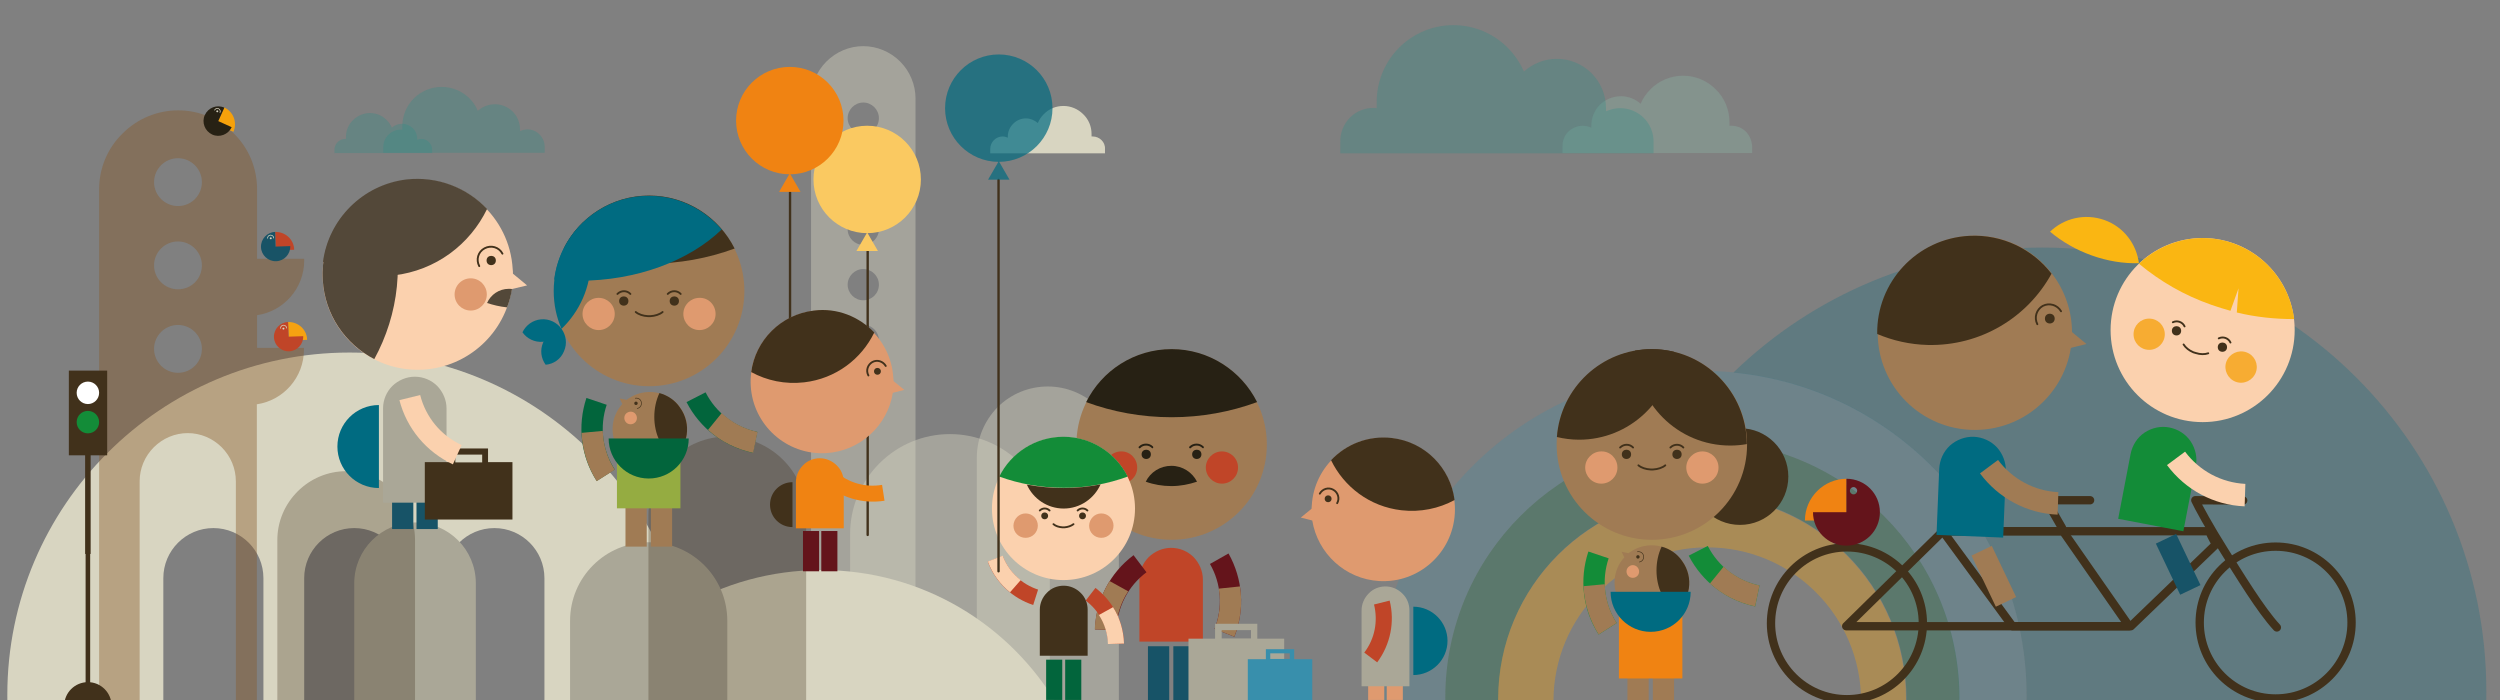 <?xml version="1.0" encoding="utf-8"?>
<!-- Generator: Adobe Illustrator 18.1.1, SVG Export Plug-In . SVG Version: 6.00 Build 0)  -->
<svg version="1.1" id="Ebene_1" xmlns="http://www.w3.org/2000/svg" xmlns:xlink="http://www.w3.org/1999/xlink" x="0px" y="0px"
	 viewBox="0 0 1024 286.8" enable-background="new 0 0 1024 286.8" xml:space="preserve">
<rect x="0" y="0" width="1024" height="286.8" fill="#808080" stroke="none"/>
<g id="headerimage_Ref">
	<defs>
		<rect id="SVGID_3_" y="0" width="1024" height="286.8"/>
	</defs>
	<clipPath id="SVGID_1_">
		<use xlink:href="#SVGID_3_"  overflow="visible"/>
	</clipPath>
	<g clip-path="url(#SVGID_1_)">
		<g>
			<path fill="#D8D5C1" d="M143.2,144.4C65.8,144.4,3,207.2,3,284.6c0,1.5,0,3,0.1,4.5h63.8c0-12.2,0-52.1,0-52.3
				c0-11.3,9.2-20.5,20.5-20.5c11.3,0,20.5,9.2,20.5,20.5c0,0.2,0,40.1,0,52.3h16.7c0-12.2,0-52.1,0-52.3c0-11.3,9.2-20.5,20.5-20.5
				c11.3,0,20.5,9.2,20.5,20.5c0,0.2,0,40.1,0,52.3H182c0-12.2,0-52.1,0-52.3c0-11.3,9.2-20.5,20.5-20.5c11.3,0,20.5,9.2,20.5,20.5
				c0,0.2,0,40.1,0,52.3h60.5c0-1.5,0.1-3,0.1-4.5C283.5,207.2,220.7,144.4,143.2,144.4z"/>
			<g>
				<path opacity="0.5" fill="#5C8794" d="M697.2,151.9c-73.4,0-132.9,59.5-132.9,132.9c0,1.4,0,2.8,0.1,4.2h27.7
					c0-1.1-0.1-2.2-0.1-3.3c0-58.1,47.1-105.2,105.2-105.2c58.1,0,105.2,47.1,105.2,105.2c0,1.1,0,2.2-0.1,3.3H830
					c0-1.4,0.1-2.8,0.1-4.2C830.1,211.4,770.6,151.9,697.2,151.9z"/>
				<path opacity="0.29" fill="#02653C" d="M697.2,180.5c-58.1,0-105.2,47.1-105.2,105.2c0,1.1,0,2.2,0.1,3.3h21.6
					c0-0.9,0-1.8,0-2.7c0-46.1,37.4-83.6,83.6-83.6c46.2,0,83.6,37.4,83.6,83.6c0,0.9,0,1.8,0,2.7h21.6c0-1.1,0.1-2.2,0.1-3.3
					C802.4,227.6,755.3,180.5,697.2,180.5z"/>
				<path opacity="0.35" fill="#F6A10B" d="M697.2,202.9c-46.1,0-83.6,37.4-83.6,83.6c0,0.9,0,1.8,0,2.7h22.7c0-0.7,0-1.3,0-2
					c0-34.8,28.2-63,63-63c34.8,0,63,28.2,63,63c0,0.7,0,1.3,0,2h18.4c0-0.9,0-1.8,0-2.7C780.8,240.3,743.4,202.9,697.2,202.9z"/>
				<path opacity="0.41" fill="#885827" d="M105.3,142.5v-13.4c10.9-1.6,19.3-11,19.3-22.4c0-0.2,0-0.5,0-0.7h-19.3V77.5
					c0-8.6-3.4-16.8-9.5-22.8c-6.1-6.1-14.3-9.5-22.8-9.5s-16.8,3.4-22.8,9.5C44,60.7,40.6,69,40.6,77.5v211.5h16.6v-91.9
					c0-5.2,2.1-10.2,5.8-13.9c3.7-3.7,8.7-5.8,13.9-5.8c5.2,0,10.2,2.1,13.9,5.8c3.7,3.7,5.8,8.7,5.8,13.9v91.9h8.6V165.6
					c10.9-1.6,19.3-11,19.3-22.4c0-0.2,0-0.5,0-0.7H105.3z M72.9,152.7c-5.4,0-9.8-4.4-9.8-9.8c0-5.4,4.4-9.8,9.8-9.8
					c5.4,0,9.8,4.4,9.8,9.8C82.7,148.3,78.4,152.7,72.9,152.7z M72.9,118.5c-5.4,0-9.8-4.4-9.8-9.8c0-5.4,4.4-9.8,9.8-9.8
					c5.4,0,9.8,4.4,9.8,9.8C82.7,114.2,78.4,118.5,72.9,118.5z M72.9,84.4c-5.4,0-9.8-4.4-9.8-9.8c0-5.4,4.4-9.8,9.8-9.8
					c5.4,0,9.8,4.4,9.8,9.8C82.7,80,78.4,84.4,72.9,84.4z"/>
				<path opacity="0.41" fill="#D8D5C1" d="M368.7,25.2c-4-4-9.5-6.3-15.1-6.3c-5.7,0-11.1,2.3-15.1,6.3c-4,4-6.3,9.5-6.3,15.1
					v248.7H375V40.3C375,34.7,372.7,29.2,368.7,25.2z M353.6,145.8c-3.5,0-6.4-2.9-6.4-6.4s2.9-6.4,6.4-6.4c3.5,0,6.4,2.9,6.4,6.4
					S357.1,145.8,353.6,145.8z M353.6,123c-3.5,0-6.4-2.9-6.4-6.4c0-3.5,2.9-6.4,6.4-6.4c3.5,0,6.4,2.9,6.4,6.4
					C360,120.2,357.1,123,353.6,123z M353.6,100.3c-3.5,0-6.4-2.9-6.4-6.4c0-3.5,2.9-6.4,6.4-6.4c3.5,0,6.4,2.9,6.4,6.4
					C360,97.4,357.1,100.3,353.6,100.3z M353.6,77.6c-3.5,0-6.4-2.9-6.4-6.4c0-3.5,2.9-6.4,6.4-6.4c3.5,0,6.4,2.9,6.4,6.4
					C360,74.7,357.1,77.6,353.6,77.6z M353.6,54.8c-3.5,0-6.4-2.9-6.4-6.4c0-3.5,2.9-6.4,6.4-6.4c3.5,0,6.4,2.9,6.4,6.4
					C360,52,357.1,54.8,353.6,54.8z"/>
				<path opacity="0.41" fill="#D8D5C1" d="M400.1,289.1V187.4c0-7.7,3.1-15.1,8.5-20.6c5.5-5.5,12.9-8.5,20.6-8.5
					c7.7,0,15.1,3.1,20.6,8.5c5.5,5.5,8.5,12.9,8.5,20.6v101.7H400.1z"/>
				<path opacity="0.41" fill="#D8D5C1" d="M348.2,289.1v-70.4c0-10.8,4.3-21.2,12-28.9c7.7-7.7,18-12,28.9-12
					c10.8,0,21.2,4.3,28.9,12c7.7,7.7,12,18,12,28.9v70.4H348.2z"/>
				<path opacity="0.25" fill="#006B81" d="M836.5,101.4c-49.2,0-93.8,19.5-126.5,51.2c67.4,6.5,120.1,63.2,120.1,132.3
					c0,1.3,0,2.9-0.1,4.2h188.3c0.1-1.9,0.1-3.8,0.1-5.8C1018.5,182.8,937,101.4,836.5,101.4z"/>
				<g>
					<g>
						<path opacity="0.3" fill="#2A8C86" d="M159.1,55.2c1.3-1.3,3.1-2.1,5-2.1c0.2,0,0.5,0,0.7,0v-1.4c0-4.3,1.7-8.4,4.7-11.4
							c3-3,7.2-4.7,11.4-4.7c4.3,0,8.4,1.7,11.4,4.7c1.5,1.5,2.6,3.2,3.4,5.1c1.9-1.7,4.4-2.7,7-2.7c2.7,0,5.4,1.1,7.3,3
							c1.9,1.9,3,4.6,3,7.3v0.7c0.9-0.4,2-0.7,3-0.7c1.9,0,3.7,0.7,5,2.1c1.3,1.3,2.1,3.1,2.1,5v2.5h-10.1h-4.1h-11.9h-4.7h-21.3
							h-6.4H157v-2.5C157,58.3,157.8,56.5,159.1,55.2z"/>
						<path opacity="0.3" fill="#2A8C86" d="M138.3,58.2c0.8-0.8,1.9-1.3,3-1.3c0.1,0,0.3,0,0.4,0v-0.8c0-2.6,1-5.1,2.9-6.9
							c1.8-1.8,4.3-2.9,6.9-2.9c2.6,0,5.1,1,6.9,2.9c0.9,0.9,1.6,1.9,2.1,3.1c1.1-1,2.6-1.6,4.2-1.6c1.7,0,3.2,0.7,4.4,1.8
							c1.2,1.2,1.8,2.8,1.8,4.4v0.4c0.6-0.3,1.2-0.4,1.8-0.4c1.1,0,2.2,0.5,3,1.3c0.8,0.8,1.3,1.9,1.3,3v1.5H171h-2.5h-7.2h-2.8
							h-12.9h-3.9H137v-1.5C137,60.1,137.5,59,138.3,58.2z"/>
					</g>
					<g opacity="0.3">
						<path fill="#8CBEAC" d="M715.1,53.9c-1.6-1.6-3.7-2.4-5.9-2.4c-0.3,0-0.5,0-0.8,0V50c0-5-2-9.9-5.6-13.4
							c-3.6-3.6-8.4-5.6-13.4-5.6c-5,0-9.9,2-13.4,5.6c-1.7,1.7-3.1,3.7-4,5.9c-2.2-2-5.1-3.1-8.1-3.1c-3.2,0-6.3,1.3-8.6,3.5
							c-2.3,2.3-3.5,5.4-3.5,8.6v0.8c-1.1-0.5-2.3-0.8-3.5-0.8c-2.2,0-4.3,0.9-5.9,2.4c-1.6,1.6-2.4,3.7-2.4,5.9v2.9h11.8h4.8h14
							h5.5h25h7.5h9.1v-2.9C717.5,57.6,716.7,55.5,715.1,53.9z"/>
					</g>
					<path opacity="0.3" fill="#2A8C86" d="M552.9,48.2c2.6-2.6,6.1-4,9.7-4c0.4,0,0.9,0,1.3,0.1v-2.6c0-8.3,3.3-16.3,9.2-22.2
						c5.9-5.9,13.9-9.2,22.2-9.2c8.3,0,16.3,3.3,22.2,9.2c2.9,2.9,5.1,6.2,6.7,9.8c3.7-3.3,8.5-5.2,13.5-5.2
						c5.3,0,10.4,2.1,14.2,5.9c3.8,3.8,5.9,8.9,5.9,14.2v1.4c1.8-0.8,3.8-1.3,5.8-1.3c3.6,0,7.1,1.4,9.7,4c2.6,2.6,4,6.1,4,9.7v4.8
						h-19.5h-7.9h-23.1h-9.1h-41.3H564h-15v-4.8C548.9,54.3,550.4,50.8,552.9,48.2z"/>
					<path fill="#D8D5C1" d="M451.2,57.4c-0.9-0.9-2.2-1.5-3.6-1.5c-0.2,0-0.3,0-0.5,0v-1c0-3.1-1.2-6-3.4-8.1
						c-2.2-2.2-5.1-3.4-8.1-3.4c-3.1,0-6,1.2-8.1,3.4c-1,1-1.9,2.3-2.4,3.6c-1.4-1.2-3.1-1.9-4.9-1.9c-2,0-3.8,0.8-5.2,2.2
						c-1.4,1.4-2.2,3.2-2.2,5.2v0.5c-0.7-0.3-1.4-0.5-2.1-0.5c-1.3,0-2.6,0.5-3.6,1.5c-0.9,0.9-1.5,2.2-1.5,3.6v1.8h7.2h2.9h8.5h3.3
						h15.1h4.5h5.5v-1.8C452.7,59.6,452.1,58.3,451.2,57.4z"/>
				</g>
				<g>
					<g>
						
							<line fill="none" stroke="#41311B" stroke-width="1.874" stroke-linecap="round" stroke-miterlimit="10" x1="36" y1="157" x2="36" y2="283.7"/>
						<polygon fill="#41311B" points="43.9,151.8 28.2,151.8 28.2,186.5 34.9,186.5 34.9,226.9 37.1,226.9 37.1,186.5 43.9,186.5 
													"/>
						<circle fill="#138C38" cx="36" cy="172.9" r="4.6"/>
						<circle fill="#FFFFFF" cx="36" cy="160.9" r="4.6"/>
					</g>
					<path fill="#41311B" d="M45.7,289.1c0-5.3-4.3-9.7-9.7-9.7c-5.3,0-9.7,4.3-9.7,9.7H45.7z"/>
				</g>
			</g>
		</g>
		<g>
			<g>
				<path fill="#C04528" d="M112.7,95c4.2-0.1,7.7,3.1,7.8,7.3l-7.5,0.2L112.7,95z"/>
				<path fill="#185366" d="M106.9,101.2c0.1,3.3,2.9,5.9,6.2,5.8c3.3-0.1,5.9-2.9,5.8-6.2l-6,0.2l-0.2-6
					C109.4,95.1,106.8,97.9,106.9,101.2z"/>
				<path fill="none" stroke="#D9D5C2" stroke-width="0.291" stroke-linecap="round" stroke-miterlimit="10" d="M112.1,97.5
					c0-0.7-0.6-1.2-1.3-1.2c-0.7,0-1.2,0.6-1.2,1.3"/>
				<circle fill="#D9D5C2" cx="110.9" cy="97.6" r="0.4"/>
			</g>
		</g>
		<g>
			<g>
				<path fill="#F6A211" d="M118,131.9c4.2-0.1,7.7,3.1,7.8,7.3l-7.5,0.2L118,131.9z"/>
				<path fill="#C04528" d="M112.2,138.1c0.1,3.3,2.9,5.9,6.2,5.8c3.3-0.1,5.9-2.9,5.8-6.2l-6,0.2l-0.2-6
					C114.7,132,112.1,134.8,112.2,138.1z"/>
				<path fill="none" stroke="#D9D5C2" stroke-width="0.291" stroke-linecap="round" stroke-miterlimit="10" d="M117.4,134.4
					c0-0.7-0.6-1.2-1.3-1.2c-0.7,0-1.2,0.6-1.2,1.3"/>
				<circle fill="#D9D5C2" cx="116.1" cy="134.6" r="0.4"/>
			</g>
		</g>
		<g>
			<g>
				<path fill="#F6A10B" d="M91.8,44c3.8,1.7,5.5,6.2,3.8,10l-6.9-3.1L91.8,44z"/>
				<path fill="#272114" d="M83.9,47.1c-1.4,3,0,6.6,3,8c3,1.4,6.6,0,8-3l-5.5-2.5l2.5-5.5C88.8,42.7,85.3,44.1,83.9,47.1z"/>
				<path fill="none" stroke="#D9D5C2" stroke-width="0.291" stroke-linecap="round" stroke-miterlimit="10" d="M90.1,46.1
					c0.3-0.6,0-1.3-0.6-1.6c-0.6-0.3-1.3,0-1.6,0.6"/>
				<circle fill="#D9D5C2" cx="89" cy="45.6" r="0.4"/>
			</g>
		</g>
	</g>
	<path clip-path="url(#SVGID_1_)" fill="#D8D5C1" d="M433.3,289.1c-19.5-33.3-55.6-55.6-96.9-55.6c-41.3,0-77.4,22.3-96.9,55.6
		H433.3z"/>
	<path clip-path="url(#SVGID_1_)" fill="#AAA797" d="M297.9,289.1c0-0.3,0-34.5,0-34.8c0-17.8-14.4-32.2-32.2-32.2
		c-17.8,0-32.2,14.4-32.2,32.2c0,0.3,0,34.5,0,34.8H297.9z"/>
	<path clip-path="url(#SVGID_1_)" fill="#AAA797" d="M194.9,289.1c0-0.3,0-50,0-50.2c0-13.8-11.2-24.9-24.9-24.9
		c-13.8,0-24.9,11.2-24.9,24.9c0,0.3,0,50,0,50.2H194.9z"/>
	<path opacity="0.3" clip-path="url(#SVGID_1_)" fill="#41311B" enable-background="new    " d="M320.7,188.3
		c-6-6-14.3-9.5-22.8-9.5c-8.6,0-16.8,3.4-22.8,9.5c-6,6-9.5,14.3-9.5,22.8v77.9h64.6v-77.9C330.2,202.6,326.8,194.3,320.7,188.3z"
		/>
	<path opacity="0.3" clip-path="url(#SVGID_1_)" fill="#41311B" enable-background="new    " d="M161.7,201.3
		c-5.3-5.3-12.4-8.3-19.9-8.3c-7.5,0-14.6,3-19.9,8.3c-5.3,5.3-8.3,12.4-8.3,19.9v67.9H170v-67.9C170,213.7,167,206.5,161.7,201.3z"
		/>
	<g clip-path="url(#SVGID_1_)">
		<g>
			<rect x="470.2" y="264.7" fill="#175367" width="8.7" height="22.1"/>
			<rect x="480.6" y="264.7" fill="#175367" width="8.7" height="22.1"/>
		</g>
		<path fill="#C04528" d="M492.7,262.8v-25.4c0-3.4-1.4-6.7-3.8-9.2c-2.4-2.4-5.7-3.8-9.2-3.8c-3.4,0-6.7,1.4-9.2,3.8
			c-2.4,2.4-3.8,5.7-3.8,9.2v25.4H492.7z"/>
		<circle fill="#A07B54" cx="479.9" cy="182.1" r="39"/>
		<g>
			<path fill="#272114" d="M492.8,183.6c-0.1,0-0.2,0-0.3-0.1c-0.6-0.6-1.4-1-2.3-1c-0.9,0-1.8,0.3-2.4,1c-0.2,0.2-0.4,0.2-0.6,0
				c-0.2-0.2-0.2-0.4,0-0.6c0.8-0.8,1.8-1.2,2.9-1.2c0,0,0,0,0,0c1.1,0,2.1,0.4,2.9,1.2c0.2,0.2,0.1,0.4,0,0.6
				C493,183.6,492.9,183.6,492.8,183.6z"/>
			<path fill="#272114" d="M472.1,183.6c-0.1,0-0.2,0-0.3-0.1c-0.6-0.6-1.4-1-2.3-1c-0.9,0-1.8,0.3-2.4,1c-0.2,0.2-0.4,0.2-0.6,0
				c-0.2-0.2-0.2-0.4,0-0.6c0.8-0.8,1.8-1.2,2.9-1.2c0,0,0,0,0,0c1.1,0,2.1,0.4,2.9,1.2c0.1,0.2,0.1,0.4,0,0.6
				C472.3,183.6,472.2,183.6,472.1,183.6z"/>
			<g>
				<circle fill="#272114" cx="490.2" cy="186.1" r="1.9"/>
				<circle fill="#272114" cx="469.5" cy="186.1" r="1.9"/>
			</g>
		</g>
		<g>
			<path fill="#C04528" d="M507.1,191.5c0,3.7-3,6.6-6.6,6.6s-6.6-3-6.6-6.6s3-6.6,6.6-6.6S507.1,187.8,507.1,191.5z"/>
			<path fill="#C04528" d="M465.8,191.5c0,3.7-3,6.6-6.6,6.6c-3.7,0-6.6-3-6.6-6.6s3-6.6,6.6-6.6
				C462.8,184.8,465.8,187.8,465.8,191.5z"/>
		</g>
		<g>
			<path fill="#272114" d="M479.9,170.9c12.3,0,24.1-2.2,35-6.2c-6.4-12.8-19.7-21.7-35-21.7c-15.3,0-28.6,8.8-35,21.7
				C455.7,168.7,467.6,170.9,479.9,170.9z"/>
		</g>
		<path fill="#272114" d="M479.8,199.1c3.7,0,7.2-0.7,10.5-1.8c-1.9-3.8-5.9-6.5-10.5-6.5c-4.6,0-8.6,2.6-10.5,6.5
			C472.6,198.5,476.2,199.1,479.8,199.1z"/>
		<g>
			<path fill="#64141B" d="M448.5,257.8c0.4-12,6.1-23.1,15.8-30.4l5.3,7c-7.5,5.6-12,14.3-12.3,23.7L448.5,257.8z"/>
			<path fill="#A07B54" d="M454.5,238c-3.7,5.9-5.8,12.7-6.1,19.8l8.7,0.3c0.2-5.7,1.9-11.2,5-15.9L454.5,238z"/>
		</g>
		<g>
			<path fill="#64141B" d="M497.5,257.6c3.4-8.7,2.8-18.5-1.9-26.6l7.6-4.3c5.9,10.5,6.8,22.9,2.4,34.1L497.5,257.6z"/>
			<path fill="#A07B54" d="M507.9,240.2c1.1,6.9,0.3,13.9-2.3,20.6l-8.1-3.2c2.1-5.3,2.7-11,1.7-16.5L507.9,240.2z"/>
		</g>
	</g>
	<g clip-path="url(#SVGID_1_)">
		<circle fill="#41311B" cx="712.7" cy="195.2" r="19.8"/>
		<circle fill="#A07B54" cx="676.6" cy="182.1" r="39"/>
		<path fill="#41311B" d="M669.7,143.6c0.1,21.5,17.5,38.9,39,38.9c2.3,0,4.6-0.2,6.8-0.6c-0.1-21.5-17.5-38.9-39-38.9
			C674.2,143,672,143.3,669.7,143.6z"/>
		<path fill="#41311B" d="M637.7,179c2.9,0.7,6,1.1,9.1,1.1c20.5,0,37.4-15.9,38.9-36c-2.9-0.7-6-1.1-9.1-1.1
			C656,143,639.2,158.9,637.7,179z"/>
		<path fill="none" stroke="#41311B" stroke-width="0.781" stroke-linecap="round" stroke-miterlimit="10" d="M684.2,183.3
			c1.5-1.5,3.9-1.5,5.3,0"/>
		<path fill="none" stroke="#41311B" stroke-width="0.781" stroke-linecap="round" stroke-miterlimit="10" d="M663.6,183.3
			c1.5-1.5,3.9-1.5,5.3,0"/>
		<g>
			<circle fill="#41311B" cx="686.9" cy="186.1" r="1.9"/>
			<circle fill="#41311B" cx="666.2" cy="186.1" r="1.9"/>
		</g>
		<path fill="none" stroke="#41311B" stroke-width="0.781" stroke-linecap="round" stroke-miterlimit="10" d="M682.1,190.6
			c-1.2,1-3.1,1.6-5,1.7h-1c-2-0.1-3.8-0.7-5-1.7"/>
		<g>
			<path fill="#DF9A6F" d="M703.9,191.5c0,3.7-3,6.6-6.6,6.6s-6.6-3-6.6-6.6s3-6.6,6.6-6.6S703.9,187.8,703.9,191.5z"/>
			<path fill="#DF9A6F" d="M662.5,191.5c0,3.7-3,6.6-6.6,6.6c-3.7,0-6.6-3-6.6-6.6s3-6.6,6.6-6.6
				C659.5,184.8,662.5,187.8,662.5,191.5z"/>
		</g>
		<g>
			<rect x="666.6" y="264.7" fill="#A07B54" width="8.7" height="22.1"/>
			<rect x="677" y="264.7" fill="#A07B54" width="8.7" height="22.1"/>
		</g>
		<path fill="#F08312" d="M689.1,277.9v-40.5c0-3.4-1.4-6.7-3.8-9.2c-2.4-2.4-5.7-3.8-9.2-3.8c-3.4,0-6.7,1.4-9.2,3.8
			c-2.4,2.4-3.8,5.7-3.8,9.2v40.5H689.1z"/>
		<path fill="#138C38" d="M654.8,259.9c-6.5-10.1-8-22.5-4.2-34l8.3,2.8c-3,8.9-1.8,18.6,3.3,26.5L654.8,259.9z"/>
		<path fill="#A07B54" d="M648.6,240.1c0.3,6.9,2.4,13.7,6.2,19.8l7.4-4.7c-3.1-4.8-4.7-10.3-4.9-15.9L648.6,240.1z"/>
		<g>
			<path fill="#138C38" d="M718.9,248.4c-11.8-2.5-21.7-10.1-27.2-20.8l7.8-4c4.3,8.4,12,14.3,21.2,16.2L718.9,248.4z"/>
			<path fill="#A07B54" d="M700.4,239c5.1,4.7,11.5,7.9,18.5,9.4l1.8-8.6c-5.6-1.2-10.7-3.9-14.7-7.7L700.4,239z"/>
		</g>
		<g>
			<g>
				<path fill="#A07B54" d="M689,229.7c-4.9-6.8-14.5-8.4-21.4-3.5c-0.2,0.1-0.4,0.3-0.5,0.4l-2.9-0.6l1.1,2.3
					c-4.8,5.2-5.4,13.3-1.1,19.2c4.9,6.9,14.5,8.4,21.4,3.5C692.4,246.2,694,236.6,689,229.7z"/>
				<path fill="#41311B" d="M680.6,223.9c-1.4,3-2.1,6.3-2.1,9.8c0,6.8,2.9,12.9,7.4,17.2c6.6-5,8-14.4,3.1-21.1
					C686.9,226.7,683.9,224.8,680.6,223.9z"/>
				<path fill="#DF9A6F" d="M667.3,232c-1.2,0.8-1.4,2.5-0.6,3.6c0.8,1.2,2.5,1.4,3.6,0.6c1.2-0.8,1.4-2.5,0.6-3.6
					C670.1,231.4,668.4,231.1,667.3,232z"/>
				<circle fill="#41311B" cx="670.9" cy="228.1" r="0.7"/>
				<path fill="none" stroke="#41311B" stroke-width="0.261" stroke-linecap="round" stroke-miterlimit="10" d="M671.5,230.2
					c1.2-0.2,1.9-1.3,1.7-2.5c-0.2-1.2-1.3-1.9-2.5-1.7"/>
			</g>
			<path fill="#006B81" d="M676.1,258.8c9.1,0,16.4-7.3,16.4-16.4h-32.8C659.7,251.5,667.1,258.8,676.1,258.8z"/>
		</g>
	</g>
	<g clip-path="url(#SVGID_1_)">
		<g>
			<rect x="436.3" y="270.2" fill="#02653C" width="6.6" height="16.5"/>
			<rect x="428.5" y="270.2" fill="#02653C" width="6.6" height="16.5"/>
		</g>
		<path fill="#41311B" d="M445.5,268.6v-18.9c0-2.6-1-5.1-2.9-6.9c-1.8-1.8-4.3-2.9-6.9-2.9c-2.6,0-5.1,1-6.9,2.9
			c-1.8,1.8-2.9,4.3-2.9,6.9v18.9H445.5z"/>
		<circle fill="#FBD1AE" cx="435.6" cy="208.3" r="29.3"/>
		<path fill="none" stroke="#41311B" stroke-width="0.781" stroke-linecap="round" stroke-miterlimit="10" d="M425.9,209.1
			c1.1-1.1,2.9-1.1,4,0"/>
		<path fill="none" stroke="#41311B" stroke-width="0.781" stroke-linecap="round" stroke-miterlimit="10" d="M441.4,209.1
			c1.1-1.1,2.9-1.1,4,0"/>
		<g>
			<circle fill="#41311B" cx="427.9" cy="211.3" r="1.4"/>
			<circle fill="#41311B" cx="443.4" cy="211.3" r="1.4"/>
		</g>
		<path fill="none" stroke="#41311B" stroke-width="0.781" stroke-linecap="round" stroke-miterlimit="10" d="M439.7,214.7
			c-0.9,0.7-2.3,1.2-3.7,1.3h-0.8c-1.4-0.1-2.8-0.5-3.7-1.3"/>
		<g>
			<path fill="#DF9A6F" d="M420.1,210.3c2.7,0,5,2.2,5,5c0,2.7-2.2,5-5,5s-5-2.2-5-5C415.2,212.5,417.4,210.3,420.1,210.3z"/>
			<path fill="#DF9A6F" d="M451.1,210.3c2.7,0,5,2.2,5,5c0,2.7-2.2,5-5,5s-5-2.2-5-5C446.2,212.5,448.4,210.3,451.1,210.3z"/>
		</g>
		<g>
			<path fill="#138C38" d="M461.9,195.2c-4.8-9.6-14.8-16.3-26.3-16.3c-11.5,0-21.5,6.6-26.3,16.3c8.2,3,17.1,4.6,26.3,4.6
				C444.8,199.9,453.7,198.2,461.9,195.2z"/>
		</g>
		<g>
			<path fill="#C04528" d="M453.9,263.8c-0.2-7-3.5-13.5-9.2-17.8l4-5.2c7.2,5.5,11.5,13.8,11.7,22.8L453.9,263.8z"/>
			<path fill="#FBD1AE" d="M455.9,248.7c2.8,4.4,4.3,9.5,4.5,14.9l-6.6,0.2c-0.1-4.3-1.4-8.4-3.7-11.9L455.9,248.7z"/>
		</g>
		<g>
			<path fill="#C04528" d="M410.7,227.7c2.5,6.6,7.8,11.6,14.5,13.8l-2,6.3c-8.6-2.8-15.4-9.3-18.6-17.7L410.7,227.7z"/>
			<path fill="#FBD1AE" d="M413.7,242.6c-4.1-3.3-7.2-7.6-9.1-12.6l6.1-2.4c1.5,4,4.1,7.5,7.4,10L413.7,242.6z"/>
		</g>
		<path fill="#41311B" d="M435.6,199.9c5.2,0,10.3-0.5,15.2-1.5c-2.6,5.8-8.4,9.9-15.1,9.9c-6.7,0-12.5-4-15.1-9.8
			C425.5,199.4,430.5,199.9,435.6,199.9z"/>
	</g>
	<g clip-path="url(#SVGID_1_)">
		<path fill="#006B81" d="M578.9,248.5c7.7,0,14,6.3,14,14c0,7.7-6.3,14-14,14V248.5z"/>
		<rect x="560.4" y="270.1" fill="#DF9A6F" width="6.6" height="16.6"/>
		<rect x="568" y="270.1" fill="#DF9A6F" width="6.6" height="16.6"/>
		<path fill="#AAA797" d="M577.3,281.1V250c0-2.6-1-5.1-2.9-6.9c-1.8-1.8-4.3-2.9-6.9-2.9c-2.6,0-5.1,1-6.9,2.9
			c-1.8,1.8-2.9,4.3-2.9,6.9v31.1H577.3z"/>
		<path fill="#C04528" d="M558.8,267.3c4.3-5.6,5.7-12.8,4-19.7l6.4-1.6c2.2,8.8,0.3,18-5.1,25.3L558.8,267.3z"/>
		<path fill="#DF9A6F" d="M565,238c16.1,0.9,30-11.5,30.9-27.7c0.9-16.1-11.5-30-27.7-30.9c-16.1-0.9-30,11.5-30.9,27.7
			c0,0.5-0.1,0.9-0.1,1.3l-4.4,3.6l4.7,1.2C539.7,226.6,550.9,237.2,565,238z"/>
		<circle fill="#DF9A6F" cx="550.4" cy="214.8" r="5"/>
		<circle fill="#41311B" cx="544" cy="204.3" r="1.4"/>
		<path fill="none" stroke="#41311B" stroke-width="0.781" stroke-linecap="round" stroke-miterlimit="10" d="M540.6,202.2
			c1.1-2,3.6-2.7,5.5-1.6c2,1.1,2.7,3.6,1.6,5.5"/>
		<path fill="#41311B" d="M570.1,179.4c-9.6-1.1-18.7,2.5-24.9,9.1c5.3,10.9,15.8,19,28.8,20.5c7.8,0.9,15.4-0.7,21.8-4.2
			C594.1,191.7,583.8,181,570.1,179.4z"/>
	</g>
	<path clip-path="url(#SVGID_1_)" fill="#AAA797" d="M515,261.6v-6.1h-17.3v6.1h-10.9v25.6H526v-25.6H515z M500.4,258.1h12v3.4h-12
		V258.1z"/>
	<g clip-path="url(#SVGID_1_)">
		
			<line fill="none" stroke="#41311B" stroke-width="0.976" stroke-linecap="round" stroke-miterlimit="10" x1="355.4" y1="102.9" x2="355.4" y2="219.1"/>
		<g>
			<circle fill="#FAC961" cx="355.2" cy="73.5" r="22"/>
			<polygon fill="#FAC961" points="350.8,102.8 355.2,95.2 359.6,102.8 			"/>
		</g>
	</g>
	<g clip-path="url(#SVGID_1_)">
		
			<line fill="none" stroke="#41311B" stroke-width="0.976" stroke-linecap="round" stroke-miterlimit="10" x1="323.6" y1="78.8" x2="323.6" y2="155"/>
		<g>
			<circle fill="#F08312" cx="323.5" cy="49.4" r="22"/>
			<polygon fill="#F08312" points="319.1,78.6 323.5,71 327.9,78.6 			"/>
		</g>
	</g>
	<g clip-path="url(#SVGID_1_)">
		
			<line fill="none" stroke="#41311B" stroke-width="0.976" stroke-linecap="round" stroke-miterlimit="10" x1="409" y1="73.7" x2="409" y2="234"/>
		<g>
			<circle opacity="0.7" fill="#006B81" cx="409.1" cy="44.3" r="22"/>
			<polygon opacity="0.7" fill="#006B81" points="413.5,73.6 409.1,66 404.7,73.6 			"/>
		</g>
	</g>
	<g clip-path="url(#SVGID_1_)">
		<g>
			<rect x="170.6" y="194.6" fill="#175367" width="8.7" height="22.1"/>
			<rect x="160.6" y="194.6" fill="#175367" width="8.7" height="22.1"/>
		</g>
		<path fill="#AAA797" d="M182.9,205.9v-38.6c0-3.4-1.4-6.7-3.8-9.2c-2.4-2.4-5.7-3.8-9.2-3.8c-3.4,0-6.7,1.4-9.2,3.8
			c-2.4,2.4-3.8,5.7-3.8,9.2v38.6H182.9z"/>
		<g>
			<path fill="#FBD1AE" d="M209.6,118.4l6.3-1.5l-5.8-4.8c0-0.6,0-1.2-0.1-1.8c-1.2-21.5-19.6-37.9-41.1-36.7
				c-21.5,1.2-37.9,19.6-36.7,41.1c1.2,21.5,19.6,37.9,41.1,36.7C192,150.3,206.9,136.2,209.6,118.4z"/>
			<path fill="#534839" d="M159,85.3c-1-3-2.1-5.9-3.4-8.6c-14.6,6.3-24.4,21.2-23.4,37.9c0.8,14.3,9.2,26.3,21.1,32.5
				C163.3,128.8,166.1,106.7,159,85.3z"/>
			<circle fill="#DF9A6F" cx="192.8" cy="120.6" r="6.6"/>
			<circle fill="#41311B" cx="201.2" cy="106.7" r="1.9"/>
			<path fill="none" stroke="#41311B" stroke-width="0.781" stroke-linecap="round" stroke-miterlimit="10" d="M196.3,109
				c-1.4-2.6-0.5-5.9,2.2-7.3c2.6-1.4,5.9-0.5,7.3,2.2"/>
			<g>
				<g>
					<path fill="#534839" d="M132.3,107.2c8.5,4.7,18.6,6.8,29,5.6c17.2-2,31.2-12.7,38.2-27.2c-8.2-8.7-20.2-13.5-33-12.1
						C148.4,75.7,134.6,89.9,132.3,107.2z"/>
				</g>
			</g>
		</g>
		<path fill="#006B81" d="M155.2,165.9c-9.4,0-17,7.6-17,17c0,9.4,7.6,17,17,17V165.9z"/>
		<path fill="#534839" d="M208.4,118.3c-4,0-7.4,2.4-8.9,5.8c2.4,0.8,5.2,1.5,8.2,1.8c0.9-2.4,1.6-4.9,2-7.5l0.2,0
			C209.3,118.3,208.9,118.3,208.4,118.3z"/>
		<path fill="#41311B" d="M199.9,189.3v-5.6H184v5.6h-10v23.5h35.9v-23.5H199.9z M186.5,186.2h11v3.2h-11V186.2z"/>
		<path fill="#FBD1AE" d="M185.5,190.2c-10.9-5.1-18.9-14.7-21.9-26.3l8.5-2.1c2.3,9.1,8.5,16.6,17,20.5L185.5,190.2z"/>
	</g>
	<path clip-path="url(#SVGID_1_)" fill="#388FAC" d="M530.1,270v-4.1h-11.6v4.1h-7.4v17.2h26.4V270H530.1z M520.3,267.6h8v2.3h-8
		V267.6z"/>
	<g clip-path="url(#SVGID_1_)">
		<circle fill="#A07B54" cx="265.9" cy="119.2" r="39"/>
		<g>
			<rect x="256.2" y="201.8" fill="#A07B54" width="8.7" height="22.1"/>
			<rect x="266.6" y="201.8" fill="#A07B54" width="8.7" height="22.1"/>
		</g>
		<path fill="#95AC41" d="M278.7,208.2v-33.7c0-3.4-1.4-6.7-3.8-9.2c-2.4-2.4-5.7-3.8-9.2-3.8c-3.4,0-6.7,1.4-9.2,3.8
			c-2.4,2.4-3.8,5.7-3.8,9.2v33.7H278.7z"/>
		<path fill="#02653C" d="M244.4,197c-6.5-10.1-8-22.5-4.2-34l8.3,2.8c-3,8.9-1.8,18.6,3.3,26.5L244.4,197z"/>
		<path fill="#006B81" d="M226.8,119.2c0,5.5,1.1,10.7,3.2,15.5c7.4-7.1,12-17.1,12-28.1c0-5.5-1.1-10.7-3.2-15.5
			C231.4,98.2,226.8,108.2,226.8,119.2z"/>
		<path fill="none" stroke="#41311B" stroke-width="0.781" stroke-linecap="round" stroke-miterlimit="10" d="M273.5,120.4
			c1.5-1.5,3.9-1.5,5.3,0"/>
		<path fill="none" stroke="#41311B" stroke-width="0.781" stroke-linecap="round" stroke-miterlimit="10" d="M252.9,120.4
			c1.5-1.5,3.9-1.5,5.3,0"/>
		<g>
			<circle fill="#41311B" cx="276.2" cy="123.3" r="1.9"/>
			<circle fill="#41311B" cx="255.5" cy="123.3" r="1.9"/>
		</g>
		<path fill="none" stroke="#41311B" stroke-width="0.781" stroke-linecap="round" stroke-miterlimit="10" d="M271.4,127.8
			c-1.2,1-3.1,1.6-5,1.7h-1c-2-0.1-3.8-0.7-5-1.7"/>
		<g>
			<path fill="#DF9A6F" d="M293.1,128.6c0,3.7-3,6.6-6.6,6.6c-3.7,0-6.6-3-6.6-6.6c0-3.7,3-6.6,6.6-6.6
				C290.2,121.9,293.1,124.9,293.1,128.6z"/>
			<path fill="#DF9A6F" d="M251.8,128.6c0,3.7-3,6.6-6.6,6.6s-6.6-3-6.6-6.6c0-3.7,3-6.6,6.6-6.6S251.8,124.9,251.8,128.6z"/>
		</g>
		<g>
			<path fill="#41311B" d="M265.9,108c12.3,0,24.1-2.2,35-6.2c-6.4-12.8-19.7-21.7-35-21.7c-15.3,0-28.6,8.8-35,21.7
				C241.8,105.8,253.6,108,265.9,108z"/>
		</g>
		<path fill="#A07B54" d="M238.2,177.3c0.3,6.9,2.4,13.7,6.2,19.8l7.4-4.7c-3.1-4.8-4.7-10.3-4.9-15.9L238.2,177.3z"/>
		<g>
			<path fill="#02653C" d="M308.4,185.5c-11.8-2.5-21.7-10.1-27.2-20.8l7.8-4c4.3,8.4,12,14.3,21.2,16.2L308.4,185.5z"/>
			<path fill="#A07B54" d="M290,176.1c5.1,4.7,11.5,7.9,18.5,9.4l1.8-8.6c-5.6-1.2-10.7-3.9-14.7-7.7L290,176.1z"/>
		</g>
		<path fill="#006B81" d="M237,115c24.1,0,45.4-8.3,58.6-21c-7.2-8.4-17.8-13.8-29.8-13.8c-20,0-36.4,15-38.8,34.3
			C230.4,114.8,233.7,115,237,115z"/>
		<g>
			<path fill="#006B81" d="M222.4,140c3.4-0.3,6.2-2.4,7.6-5.3c-1.8-2.6-5-4.2-8.4-3.9c-3.4,0.3-6.2,2.4-7.6,5.3
				C215.8,138.7,219,140.3,222.4,140z"/>
			<path fill="#006B81" d="M231,143.9c1.4-3.1,0.9-6.6-1-9.2c-3.2,0.4-6.1,2.4-7.5,5.5c-1.4,3.2-0.9,6.6,1,9.2
				C226.8,149.1,229.7,147.1,231,143.9z"/>
		</g>
		<g>
			<g>
				<path fill="#A07B54" d="M278.6,166.9c-4.9-6.8-14.5-8.4-21.4-3.5c-0.2,0.1-0.4,0.3-0.5,0.4l-2.9-0.6l1.1,2.3
					c-4.8,5.2-5.4,13.3-1.1,19.2c4.9,6.9,14.5,8.4,21.4,3.5C282,183.3,283.5,173.7,278.6,166.9z"/>
				<path fill="#41311B" d="M270.1,161c-1.4,3-2.1,6.3-2.1,9.8c0,6.8,2.9,12.9,7.4,17.2c6.6-5,8-14.4,3.1-21.1
					C276.5,163.9,273.4,161.9,270.1,161z"/>
				<path fill="#DF9A6F" d="M256.8,169.1c-1.2,0.8-1.4,2.5-0.6,3.6c0.8,1.2,2.5,1.4,3.6,0.6c1.2-0.8,1.4-2.5,0.6-3.6
					C259.6,168.5,258,168.3,256.8,169.1z"/>
				<circle fill="#41311B" cx="260.5" cy="165.2" r="0.7"/>
				<path fill="none" stroke="#41311B" stroke-width="0.261" stroke-linecap="round" stroke-miterlimit="10" d="M261,167.3
					c1.2-0.2,1.9-1.3,1.7-2.5c-0.2-1.2-1.3-1.9-2.5-1.7"/>
			</g>
			<path fill="#02653C" d="M265.7,196c9.1,0,16.4-7.3,16.4-16.4h-32.8C249.3,188.6,256.6,196,265.7,196z"/>
		</g>
	</g>
	<g clip-path="url(#SVGID_1_)">
		<path fill="#41311B" d="M324.6,197.5c-5.1,0-9.2,4.1-9.2,9.2c0,5.1,4.1,9.2,9.2,9.2V197.5z"/>
		<rect x="336.4" y="217.5" fill="#64141B" width="6.6" height="16.5"/>
		<rect x="328.9" y="217.5" fill="#64141B" width="6.6" height="16.5"/>
		<path fill="#F08312" d="M345.6,216.4v-18.9c0-2.6-1-5.1-2.9-6.9c-1.8-1.8-4.3-2.9-6.9-2.9c-2.6,0-5.1,1-6.9,2.9
			c-1.8,1.8-2.9,4.3-2.9,6.9v18.9H345.6z"/>
		<path fill="#F08312" d="M362.3,205.1c-8.9,1.4-17.9-1.2-24.6-7.2l4.4-4.9c5.2,4.7,12.2,6.8,19.2,5.6L362.3,205.1z"/>
		<path fill="#DF9A6F" d="M365.7,160.9l4.7-1.2l-4.4-3.6c0-0.5,0-0.9-0.1-1.3c-0.9-16.1-14.7-28.5-30.8-27.6
			c-16.1,0.9-28.5,14.7-27.6,30.8c0.9,16.1,14.7,28.5,30.8,27.6C352.4,184.8,363.6,174.2,365.7,160.9z"/>
		<circle fill="#DF9A6F" cx="353" cy="162.5" r="5"/>
		<circle fill="#41311B" cx="359.4" cy="152.1" r="1.4"/>
		<path fill="none" stroke="#41311B" stroke-width="0.781" stroke-linecap="round" stroke-miterlimit="10" d="M355.7,153.8
			c-1.1-2-0.3-4.4,1.6-5.5c2-1.1,4.4-0.3,5.5,1.6"/>
		<path fill="#41311B" d="M307.7,152.4c6.4,3.5,13.9,5.1,21.7,4.2c12.9-1.5,23.4-9.5,28.7-20.4c-6.2-6.5-15.2-10.2-24.7-9
			C319.7,128.8,309.4,139.5,307.7,152.4z"/>
	</g>
	<g clip-path="url(#SVGID_1_)">
		<g>
			<g>
				<g>
					<circle fill="none" stroke="#41311B" stroke-width="3.416" stroke-miterlimit="10" cx="932.1" cy="255" r="31.1"/>
					<circle fill="none" stroke="#41311B" stroke-width="3.416" stroke-miterlimit="10" cx="756.5" cy="255.3" r="31.1"/>
					
						<polygon fill="none" stroke="#41311B" stroke-width="3.416" stroke-linecap="round" stroke-linejoin="round" stroke-miterlimit="10" points="
						845,217.6 795.8,217.6 824.3,256.5 872.1,256.5 					"/>
					
						<path fill="none" stroke="#41311B" stroke-width="3.416" stroke-linecap="round" stroke-linejoin="round" stroke-miterlimit="10" d="
						M932.6,257c-6.6-7.1-15.3-21.5-21.6-31.5c-6-9.5-10.6-18-11.8-20.6l19.6,0.1"/>
					
						<path fill="none" stroke="#41311B" stroke-width="3.416" stroke-linecap="round" stroke-linejoin="round" stroke-miterlimit="10" d="
						M795.8,217.6h109.1c1.1,2.6,2.5,4.8,2.7,5.4l-34.8,33.5H756.2L795.8,217.6z"/>
					
						<polyline fill="none" stroke="#41311B" stroke-width="3.416" stroke-linecap="round" stroke-linejoin="round" stroke-miterlimit="10" points="
						844.6,216.2 838.1,204.9 856.1,204.9 					"/>
				</g>
				<g>
					<path fill="#138C38" d="M894.3,217.6l5.1-26.6c0.7-3.5-0.1-7.2-2.1-10.2c-2-3-5.2-5-8.7-5.7c-3.5-0.7-7.2,0.1-10.2,2.1
						c-3,2-5,5.2-5.7,8.7l-5.1,26.6L894.3,217.6z"/>
					
						<rect x="887.5" y="219.9" transform="matrix(0.903 -0.43 0.43 0.903 -12.934 405.712)" fill="#175367" width="9.2" height="23.2"/>
					<path fill="#FBD1AE" d="M919.4,207.4c-12.6-0.5-24.2-6.7-31.8-16.9l7.4-5.5c5.9,7.9,14.9,12.7,24.7,13.2L919.4,207.4z"/>
					<g>
						<circle fill="#A07B54" cx="808.9" cy="136.3" r="39.8"/>
						<path fill="#41311B" d="M806.6,96.6c-21.4,1.1-38,18.9-37.7,40.2c6.4,2.7,13.3,4.3,20.7,4.5c21.7,0.5,40.9-11.3,50.7-29.2
							C832.6,102.1,820.2,95.9,806.6,96.6z"/>
						<circle fill="#A07B54" cx="830.9" cy="144.7" r="6.8"/>
						<polygon fill="#A07B54" points="844.9,132.9 854.6,140.9 843.3,143.7 						"/>
						<circle fill="#41311B" cx="839.6" cy="130.5" r="2"/>
						<path fill="none" stroke="#41311B" stroke-width="0.781" stroke-linecap="round" stroke-miterlimit="10" d="M834.5,132.8
							c-1.4-2.7-0.4-6,2.2-7.5c2.7-1.4,6-0.4,7.5,2.2"/>
					</g>
					<path fill="#006B81" d="M820.5,220.2l1.1-27.1c0.1-3.6-1.2-7.1-3.6-9.8c-2.5-2.7-5.9-4.2-9.5-4.4c-3.6-0.1-7.1,1.2-9.8,3.6
						c-2.7,2.5-4.2,5.9-4.4,9.5l-1.1,27.1L820.5,220.2z"/>
					
						<rect x="812" y="224.8" transform="matrix(0.903 -0.43 0.43 0.903 -22.379 373.723)" fill="#A07B54" width="9.2" height="23.2"/>
					<path fill="#A07B54" d="M842.8,210.8c-12.6-0.5-24.2-6.7-31.8-16.9l7.4-5.5c5.9,7.9,14.9,12.7,24.7,13.2L842.8,210.8z"/>
					<g>
						<path fill="#FAB612" d="M856.7,104.6c-6.4-2.3-12.1-5.6-17-9.7c5.7-5.5,14.2-7.6,22.2-4.8c8,2.8,13.2,9.9,14.2,17.7
							C869.7,108,863.1,106.9,856.7,104.6z"/>
						<g>
							<circle fill="#FBD1AE" cx="902.2" cy="135.2" r="37.7"/>
							<path fill="#FAB612" d="M916.9,118.1l-0.7,9.9c7.8,1.9,15.7,2.7,23.5,2.7c-1.7-13.7-10.9-26-24.8-31
								c-13.9-5-28.8-1.2-38.8,8.3c8.6,7.2,18.6,13,29.8,16.9c2.6,0.9,5.2,1.7,7.7,2.4L916.9,118.1z"/>
							<g>
								<path opacity="0.76" fill="#F6A10B" d="M924,152.5c-1.2,3.3-4.9,5.1-8.2,3.9c-3.3-1.2-5.1-4.9-3.9-8.2
									c1.2-3.3,4.9-5.1,8.2-3.9C923.5,145.5,925.2,149.2,924,152.5z"/>
								<circle opacity="0.76" fill="#F6A10B" cx="880.3" cy="136.9" r="6.4"/>
							</g>
							<g>
								<circle fill="#41311B" cx="910.3" cy="142.2" r="1.9"/>
								<circle fill="#41311B" cx="891.5" cy="135.5" r="1.9"/>
							</g>
							<path fill="none" stroke="#41311B" stroke-width="0.781" stroke-linecap="round" stroke-miterlimit="10" d="M904.5,144.7
								c-1.4,0.5-3.3,0.5-5.1-0.1l-1-0.3c-1.7-0.7-3.2-1.9-4-3.2"/>
							<path fill="none" stroke="#41311B" stroke-width="0.781" stroke-linecap="round" stroke-miterlimit="10" d="M908.8,138.6
								c1.8-0.9,4-0.1,4.8,1.7"/>
							<path fill="none" stroke="#41311B" stroke-width="0.781" stroke-linecap="round" stroke-miterlimit="10" d="M890,132
								c1.8-0.9,4-0.1,4.8,1.7"/>
						</g>
					</g>
				</g>
			</g>
			<g>
				<path fill="#F08312" d="M756.4,196.1c-9.4,0-17.1,7.7-17.1,17.1h17.1V196.1z"/>
				<path fill="#64141B" d="M756.3,196.1v13.7h-13.7c0,7.6,6.1,13.7,13.7,13.7c7.6,0,13.7-6.1,13.7-13.7
					C770,202.2,763.9,196.1,756.3,196.1z M759.2,202.5c-0.8,0-1.5-0.7-1.5-1.5c0-0.8,0.7-1.5,1.5-1.5s1.5,0.7,1.5,1.5
					C760.7,201.8,760.1,202.5,759.2,202.5z"/>
			</g>
		</g>
	</g>
</g>
<g>
</g>
<g>
</g>
<g>
</g>
<g>
</g>
<g>
</g>
<g>
</g>
</svg>
